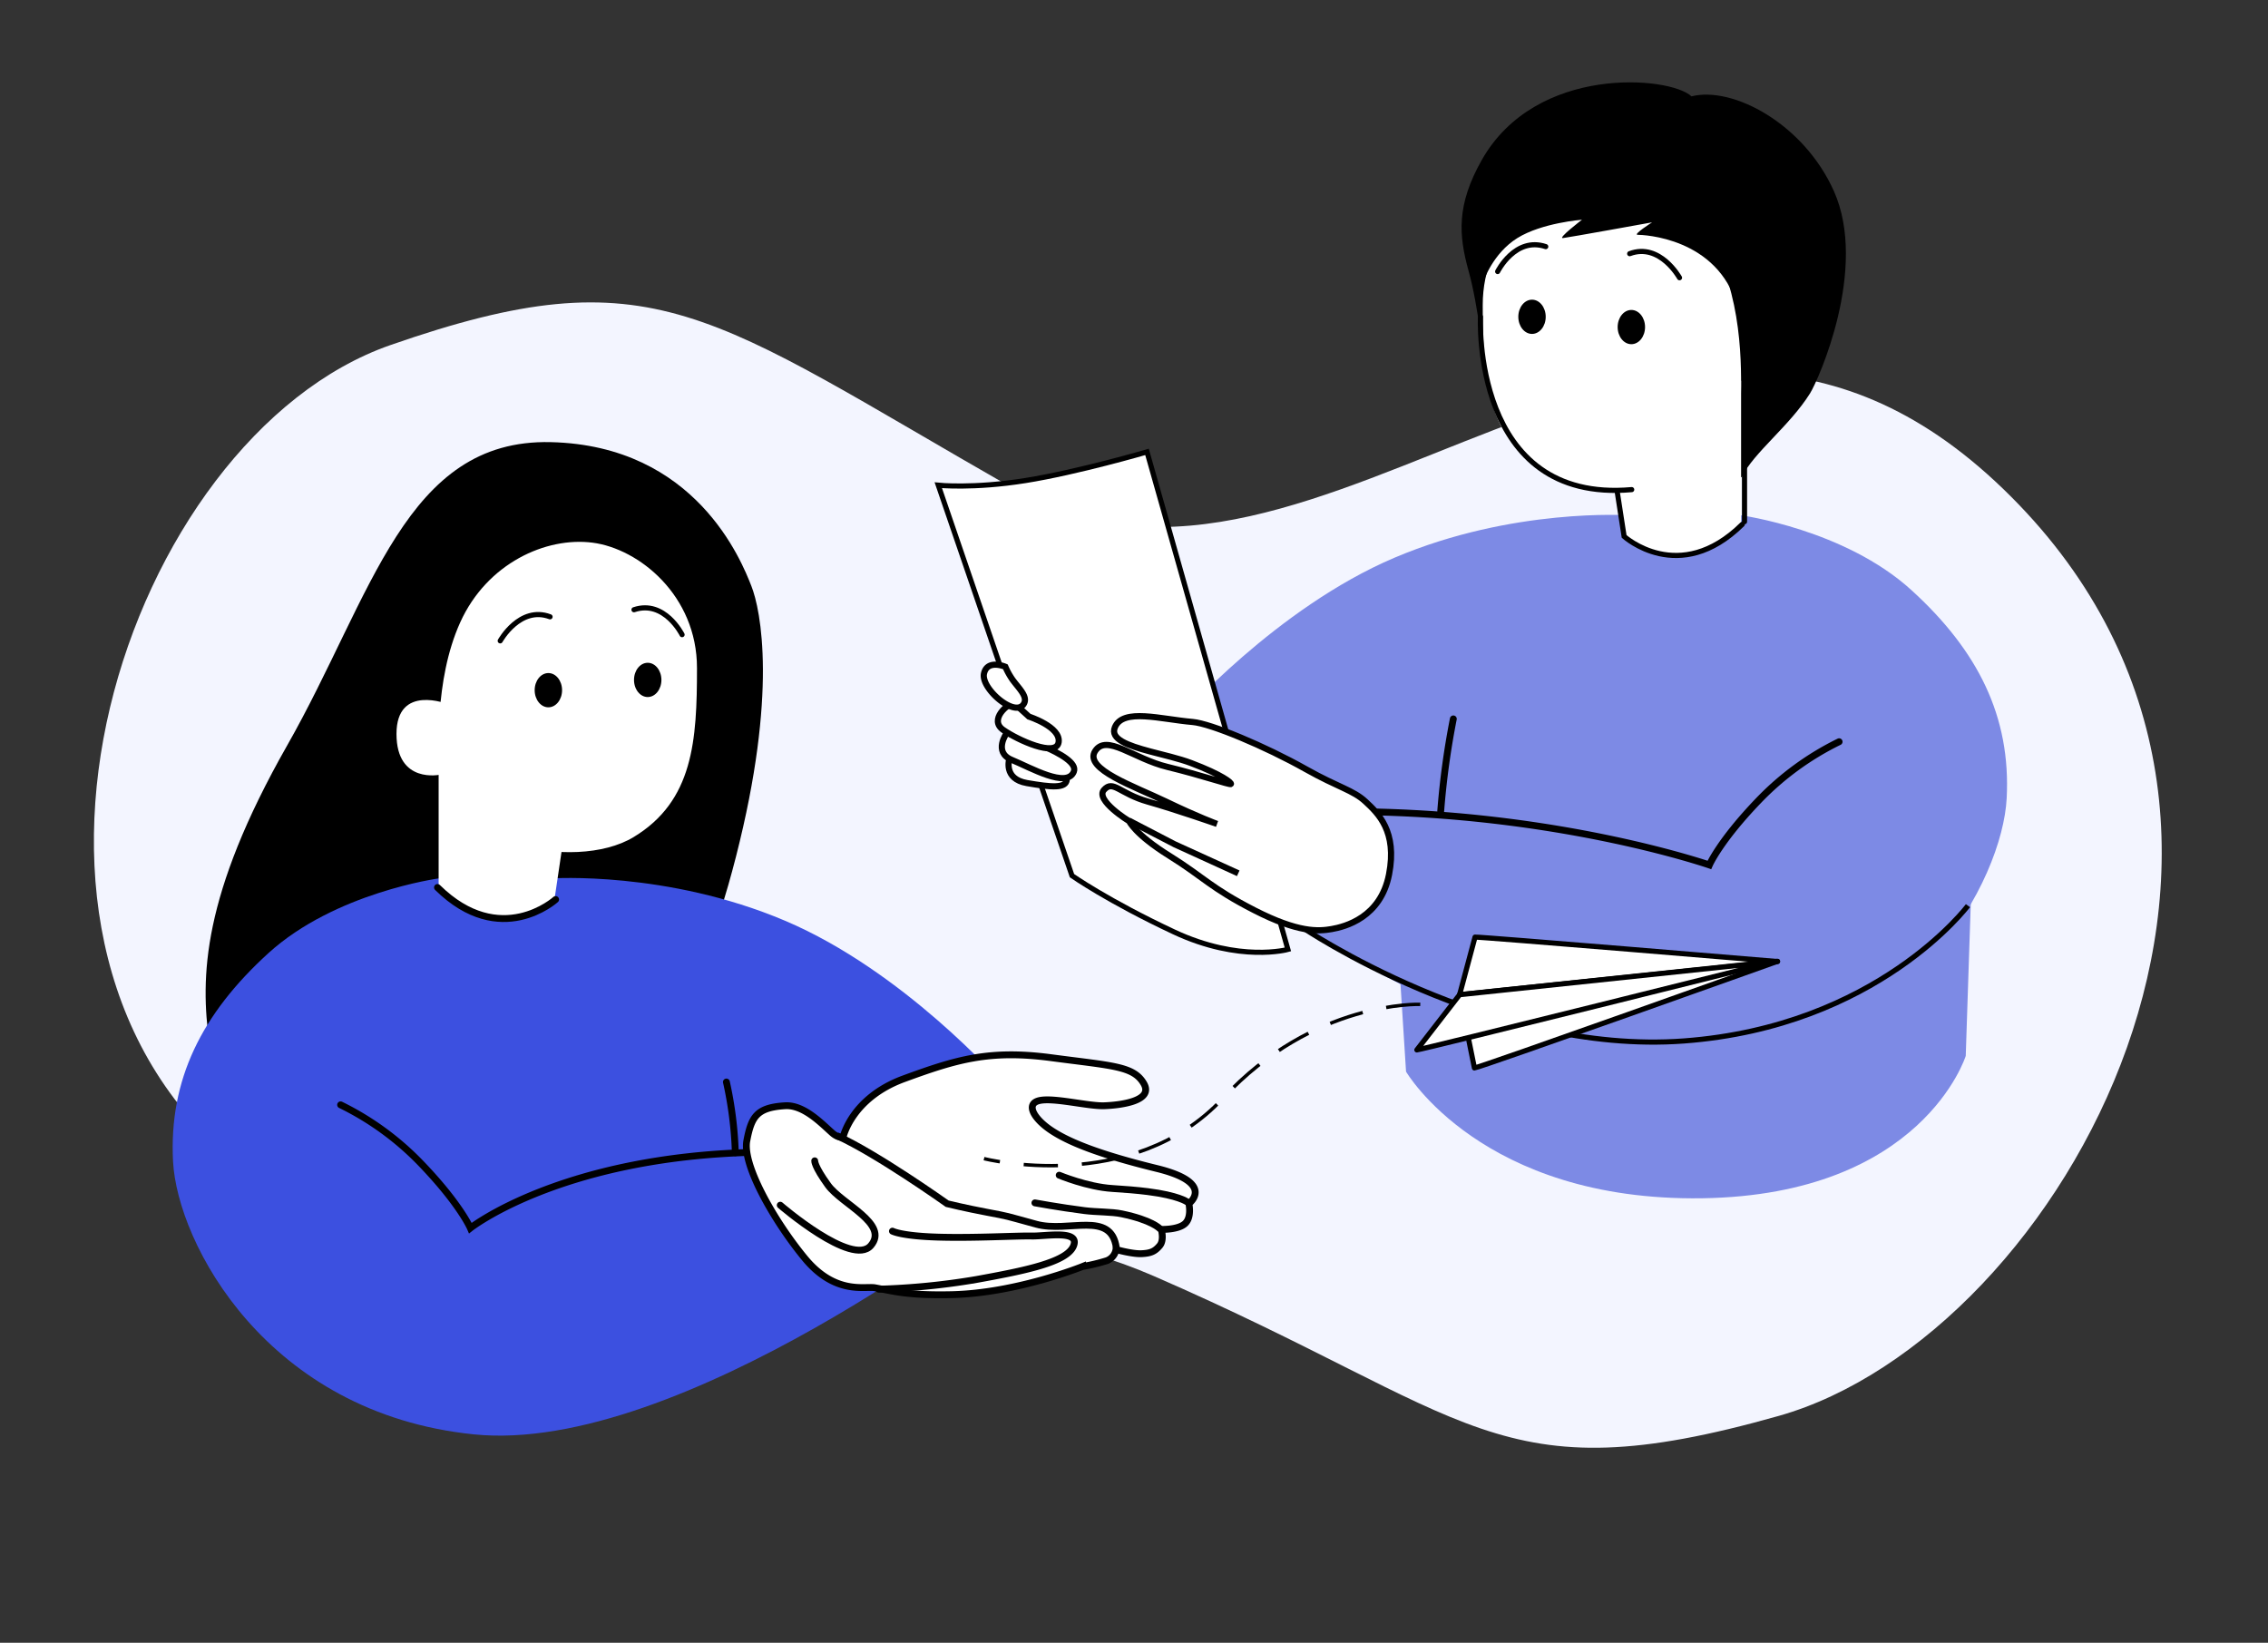 <svg xmlns="http://www.w3.org/2000/svg" width="662.094" height="479.555" viewBox="0 0 662.094 479.555">
  <rect x="0" y="0" width="662.094" height="479.555" fill="#333333" stroke="none"/>
  <g id="image" transform="translate(-628.914 -300.522)">
    <path id="background" d="M1034.391,406.242c-99.416-27.971-118.638-41.439-186.932,3.276S766.7,610.069,864.127,653.246s164.254-50.854,265.336-33.953,112.333,38.178,186.915-4.54,119.6-208.205-1.836-278.361S1133.807,434.213,1034.391,406.242Z" transform="translate(19.654 -201.11) rotate(14)" fill="#f3f5ff"/>
    <g id="남자" transform="translate(916.324 323.572)">
      <path id="패스_262" data-name="패스 262" d="M1109.233,565.522l2.145,33.824s22.107,37.92,86.447,36.971,76.948-41.562,76.948-41.562l2.251-68.428Z" transform="translate(-988.324 -309.572)" fill="#7d8ae5"/>
      <path id="hair" d="M145.951,1810.213c-7.414,13.13-6.718,21.931-3.841,32.326,3.113,11.252,3.723,23.74,5.138,25.54,17.388,22.111,51.114,42.382,74.633,34.64,3.426-7.1,13.925-14.851,19.914-24.409,2.447-3.905,17.044-36.49,6.968-59.048-8.746-19.581-29.426-30.707-41.571-27.663C200.941,1785.7,161.759,1782.216,145.951,1810.213Z" transform="translate(-0.807 -1786.525)"/>
      <path id="패스_235" data-name="패스 235" d="M71.839,933.311s30.223,4.092,49.71,21.822,29.073,37,27.822,60.81-27.323,73.494-87.8,79.656-153.7-66.722-153.7-66.722l-29.338-41.6,29.338,5.23s28.257-32.174,62.81-46.831S38.93,933.311,38.93,933.311Z" transform="translate(149.025 -805.933)" fill="#7d8ae5"/>
      <path id="패스_233" data-name="패스 233" d="M-110.024,1252.383c-13.576,1.753-30.485,15.415-30.485,36.581s1.049,38.816,18.513,49.369,56.774,1.358,56.774-19.5c0-4.5,1.583-26.077-6.171-43.2C-79.211,1258.372-96.447,1250.63-110.024,1252.383Z" transform="translate(285.953 -1223.017)" fill="#fff"/>
      <path id="arm-line" d="M275.78,1951.935a83.279,83.279,0,0,0-23.549,17.2c-11.333,11.8-14.329,18.775-14.329,18.775s-40.9-14.177-97.53-15.474" transform="translate(-26.301 -1758.46)" fill="none" stroke="#000" stroke-linecap="round" stroke-width="2"/>
      <path id="패스_234" data-name="패스 234" d="M-15.372,904.83v41.206S-18.839,954.2-31.4,955.66s-17.77-5.286-17.77-5.286l-4.339-29.285Z" transform="translate(236.236 -816.748)" fill="#fff"/>
      <path id="패스_246" data-name="패스 246" d="M-811.809,1241.337a232.527,232.527,0,0,0-3.682,26.928" transform="translate(948.666 -1054.528)" fill="none" stroke="#000" stroke-linecap="round" stroke-width="2"/>
      <path id="패스_249" data-name="패스 249" d="M34.648.125C14.452,16.206,0,0,0,0L-.625-12.993" transform="matrix(0.995, -0.105, 0.105, 0.995, 186.717, 133.535)" fill="none" stroke="#000" stroke-linecap="round" stroke-width="1.5"/>
      <path id="패스_253" data-name="패스 253" d="M0,0S8.639,8.049,16.007,2.182" transform="matrix(-0.951, -0.309, 0.309, -0.951, 202.889, 58.024)" fill="none" stroke="#000" stroke-linecap="round" stroke-width="1.5"/>
      <path id="패스_254" data-name="패스 254" d="M0,4.2S8.312-3.7,15.681,2.168" transform="translate(148.361 52.268) rotate(-20)" fill="none" stroke="#000" stroke-linecap="round" stroke-width="1.5"/>
      <ellipse id="타원_15" data-name="타원 15" cx="4" cy="5" rx="4" ry="5" transform="translate(184.829 67.428)"/>
      <ellipse id="타원_16" data-name="타원 16" cx="4" cy="5" rx="4" ry="5" transform="translate(155.829 64.428)"/>
      <path id="패스_259" data-name="패스 259" d="M219.753,66.344c-5.739-20.086-27.547-20.851-29.077-20.851s4.209-3.635,4.209-3.635-24.295,4.4-26.016,4.591,5.548-5.356,5.548-5.356-11.7.883-18.874,5.356S145.7,58.986,145.7,58.986c-.574,0,4.419-15.79,4.419-15.79s9.565-24.869,40.555-16.069S219.753,66.344,219.753,66.344Z"/>
      <path id="패스_260" data-name="패스 260" d="M220.864,113.6v16.642" transform="translate(1 -1)" fill="none" stroke="#000" stroke-linecap="round" stroke-width="1.5"/>
      <path id="패스_261" data-name="패스 261" d="M144.78,69.428s-2.673,54.589,44.151,50.449" fill="none" stroke="#000" stroke-linecap="round" stroke-width="1.5"/>
      <path id="패스_263" data-name="패스 263" d="M92.487,247.5s55.083,37.527,111.662,33.325,82.939-39.492,82.939-39.492" fill="none" stroke="#000" stroke-width="1.5"/>
      <path id="패스_270" data-name="패스 270" d="M2326.491,1203.571s10.2,1.067,25.43-1.365,35.5-8.363,35.5-8.363l41.131,145.238s-13.995,3.925-33.28-5.12-29.75-16.415-29.75-16.415Z" transform="translate(-2339.986 -1084.974)" fill="#fff" stroke="#000" stroke-width="1.5"/>
      <g id="손" transform="translate(-0.219 170.986)">
        <path id="패스_267" data-name="패스 267" d="M2392.386,1480.679s-1.893,5.869,5.148,7.079,11.438,1.647,11.617-1.042S2392.386,1480.679,2392.386,1480.679Z" transform="translate(-2384.92 -1453.201)" fill="#fff" stroke="#000" stroke-width="1.8"/>
        <path id="패스_266" data-name="패스 266" d="M2387.29,1456.576s-4.052,5.549,1.469,7.833,16.1,8.4,18.114,3.454S2387.29,1456.576,2387.29,1456.576Z" transform="translate(-2380.589 -1436.626)" fill="#fff" stroke="#000" stroke-width="1.8"/>
        <path id="패스_265" data-name="패스 265" d="M2386.894,1428.583c-1.883.1-7.4,4.876-3.187,7.822s15.481,8.1,16.188,3.615-8.666-7.49-8.666-7.49Z" transform="translate(-2378.045 -1417.377)" fill="#fff" stroke="#000" stroke-width="1.8"/>
        <path id="패스_264" data-name="패스 264" d="M2375.3,1393.32s-5.305-2.285-6.243,1.985,8.759,12.708,11.478,9.057c1.582-2.125-1.105-4.516-3.059-7.158A20.575,20.575,0,0,1,2375.3,1393.32Z" transform="translate(-2368.993 -1392.709)" fill="#fff" stroke="#000" stroke-width="1.8"/>
        <path id="패스_268" data-name="패스 268" d="M2550.915,1465.761c-3.637-3.379-7.984-4.16-17.37-9.447-12.024-6.773-27.835-13.353-33.093-13.8-9.321-.788-20.341-4.137-22.7,1.554-1.424,3.432,3.687,5.283,10.25,7.04,3.815,1.021,8.434,2.047,12.013,3.4,9.017,3.4,11.954,5.822,11.6,6.119s-8.6-2.593-18.51-4.989-17.841-9.812-21.137-4.595,11.45,10.246,20.726,14.718,14.879,6.513,14.879,6.513-11.864-4.159-20.175-6.513-10.125-6.443-12.824-3.434,7.341,9.135,7.341,9.135,1.7,3.86,11.73,10.1,12.035,9.367,24.865,15.931,18.621,6.146,22.513,5.478,14.31-3.353,16.764-15.956S2554.551,1469.139,2550.915,1465.761Z" transform="translate(-2439.476 -1425.792)" fill="#fff" stroke="#000" stroke-width="1.8"/>
        <path id="패스_269" data-name="패스 269" d="M2504.6,1538.372s13.223,6.883,13.361,6.929,18.566,8.467,18.566,8.467" transform="translate(-2462.242 -1492.873)" fill="none" stroke="#000" stroke-width="1.8"/>
      </g>
    </g>
    <g id="여자" transform="translate(1615 -667)">
      <path id="hair-2" data-name="hair" d="M150.813,1875.079c24.918-43.818,34.509-89.533,76.946-88.538s55.742,34.843,58.556,41.977,7.681,31.4-4.461,78.936-23.967,53.507-62.409,67.1-88.691,6.294-91.357-12.738S125.9,1918.9,150.813,1875.079Z" transform="translate(-1053.063 -689.953)"/>
      <path id="패스_235-2" data-name="패스 235" d="M-32.035,933.311s-30.223,4.092-49.71,21.822-29.073,37-27.822,60.81,27.323,73.494,87.8,79.656,153.7-66.722,153.7-66.722l17.543-10.7-17.543-25.672s-28.257-32.174-62.81-46.831S.874,933.311.874,933.311Z" transform="translate(-826 290.639)" fill="#3c50e0"/>
      <path id="패스_233-2" data-name="패스 233" d="M-95.574,1252.383c13.576,1.753,30.485,15.415,30.485,36.581s-1.049,38.816-18.513,49.369-56.774,1.358-56.774-19.5c0-4.5-1.583-26.077,6.171-43.2C-126.387,1258.372-109.15,1250.63-95.574,1252.383Z" transform="translate(-717.526 -126.445)" fill="#fff"/>
      <path id="arm-line-2" data-name="arm-line" d="M154.885,1951.935a83.279,83.279,0,0,1,23.549,17.2c11.333,11.8,14.329,18.775,14.329,18.775s26.385-20.824,83.018-22.122" transform="translate(-1041.535 -661.888)" fill="none" stroke="#000" stroke-linecap="round" stroke-width="2"/>
      <path id="패스_234-2" data-name="패스 234" d="M-53.509,904.83v41.206s3.468,8.164,16.029,9.625,17.77-5.286,17.77-5.286l4.339-29.285Z" transform="translate(-804.526 279.824)" fill="#fff"/>
      <g id="그룹_1" data-name="그룹 1" transform="translate(-870.339 1171.858)">
        <path id="패스_236" data-name="패스 236" d="M-792.762,1519.015c-1.333,7.064,7.966,23.408,16.9,34.258s17.6,8.114,20.536,8.659c5.372,1,9.537,2.277,22.264,2.009,18.967-.4,38.3-8.22,38.3-8.22a53.059,53.059,0,0,0,7.118-1.712,4.209,4.209,0,0,0,2.651-3.254s4.722,1.346,7.452,1.224,3.913-.682,5.308-2.335.455-4.762.455-4.762,4.941.176,6.958-1.7,1.11-5.818,1.11-5.818,8.008-6.006-9.342-10.252-25.884-7.826-30.878-11.158-7.613-7.738-3.4-8.679,14.256,1.685,18.92,1.517,14.527-1.368,11.533-6.491-9-5.139-27.056-7.538-27.742.559-42.986,6.149-17.735,17.041-17.735,17.041-1.379.359-3.178-1.23c-3.04-2.688-8.284-8.259-13.738-7.93C-789.83,1509.286-791.429,1511.951-792.762,1519.015Z" transform="translate(895.032 -1390.34)" fill="#fff" stroke="#000" stroke-linecap="round" stroke-width="2"/>
        <path id="패스_237" data-name="패스 237" d="M-869.962,1151.161s-15.082-6.1-15.082,8.664,12.836,11.873,12.836,11.873Z" transform="translate(885.044 -1149.914)" fill="#fff"/>
        <path id="패스_239" data-name="패스 239" d="M-778.7,1550.29s21.017,18.146,26.451,11.79-8.458-12.046-12.508-17.633-3.88-7.106-3.88-7.106" transform="translate(890.729 -1402.812)" fill="none" stroke="#000" stroke-linecap="round" stroke-width="2"/>
        <path id="패스_240" data-name="패스 240" d="M-753.851,1528.081c11.7,5.27,32.213,19.865,32.213,19.865s5.147,1.271,11.657,2.5,4.921.9,14.353,3.486,21.837-4.1,23.375,6.869" transform="translate(882.395 -1400.897)" fill="none" stroke="#000" stroke-width="2"/>
        <path id="패스_241" data-name="패스 241" d="M-733.428,1567.806s2.614,1.435,13.328,1.743,23.083-.425,27.286-.323,14.215-1.9,12.236,2.916-14.581,7.279-28.461,9.8a203.992,203.992,0,0,1-28.388,2.8" transform="translate(878.212 -1412.748)" fill="none" stroke="#000" stroke-linecap="round" stroke-width="2"/>
        <path id="패스_242" data-name="패스 242" d="M-661.821,1544.362s8.22,3.431,15.522,3.883c3.522.218,7.2.508,10.282.9,8.971,1.128,11.482,2.973,11.482,2.973" transform="translate(855.283 -1405.638)" fill="none" stroke="#000" stroke-linecap="round" stroke-width="2"/>
        <path id="패스_243" data-name="패스 243" d="M-672,1555.959s7.1,1.313,14.528,2.264c3.415.438,7.844.318,10.8.933,8.863,1.847,11.062,4.265,11.062,4.265" transform="translate(858.371 -1409.155)" fill="none" stroke="#000" stroke-linecap="round" stroke-width="2"/>
      </g>
      <path id="패스_246-2" data-name="패스 246" d="M-814.408,1241.337a110.288,110.288,0,0,1,2.6,20.63" transform="translate(40.381 42.044)" fill="none" stroke="#000" stroke-linecap="round" stroke-width="2"/>
      <path id="패스_249-2" data-name="패스 249" d="M0,7.24S14.452-8.966,34.648,7.115" transform="matrix(-0.995, -0.105, 0.105, -0.995, -824.645, 1237.307)" fill="none" stroke="#000" stroke-linecap="round" stroke-width="2"/>
      <path id="패스_253-2" data-name="패스 253" d="M0,2.641S8.639-5.408,16.007.46" transform="translate(-840.876 1152.084) rotate(-18)" fill="none" stroke="#000" stroke-linecap="round" stroke-width="1.5"/>
      <path id="패스_254-2" data-name="패스 254" d="M0,0S8.312,7.9,15.681,2.036" transform="translate(-786.969 1152.79) rotate(-160)" fill="none" stroke="#000" stroke-linecap="round" stroke-width="1.5"/>
      <ellipse id="타원_15-2" data-name="타원 15" cx="4" cy="5" rx="4" ry="5" transform="translate(-830 1164)"/>
      <ellipse id="타원_16-2" data-name="타원 16" cx="4" cy="5" rx="4" ry="5" transform="translate(-801 1161)"/>
    </g>
    <g id="종이비행기" transform="translate(-49 35)">
      <g id="그룹_5" data-name="그룹 5" transform="matrix(0.998, -0.07, 0.07, 0.998, -15.149, 63.612)">
        <path id="패스_257" data-name="패스 257" d="M1167.306,607.745c1.653,0,90.409-24.855,90.409-24.855l-93.229,3.233Z" transform="translate(-83 -17)" fill="#fff" stroke="#000" stroke-linecap="round" stroke-linejoin="round" stroke-width="1.5"/>
        <path id="패스_255" data-name="패스 255" d="M1170.152,569.677c1.639,0,87.563,13.287,87.563,13.287l-65.81,2.23-27.42.929Z" transform="translate(-83 -17)" fill="#fff" stroke="#000" stroke-linecap="round" stroke-linejoin="round" stroke-width="1.5"/>
        <path id="패스_256" data-name="패스 256" d="M1150.915,601.321c1.639,0,106.032-18.431,106.032-18.431l-92.461,3.233Z" transform="translate(-83 -17)" fill="#fff" stroke="#000" stroke-linecap="round" stroke-linejoin="round" stroke-width="1.5"/>
      </g>
      <path id="패스_258" data-name="패스 258" d="M1175.522,575.711s-31.1-1.189-57.578,27.391-69.766,17.652-69.766,17.652" transform="translate(-83 -17)" fill="none" stroke="#000" stroke-width="1" stroke-dasharray="10 7"/>
    </g>
  </g>
</svg>
